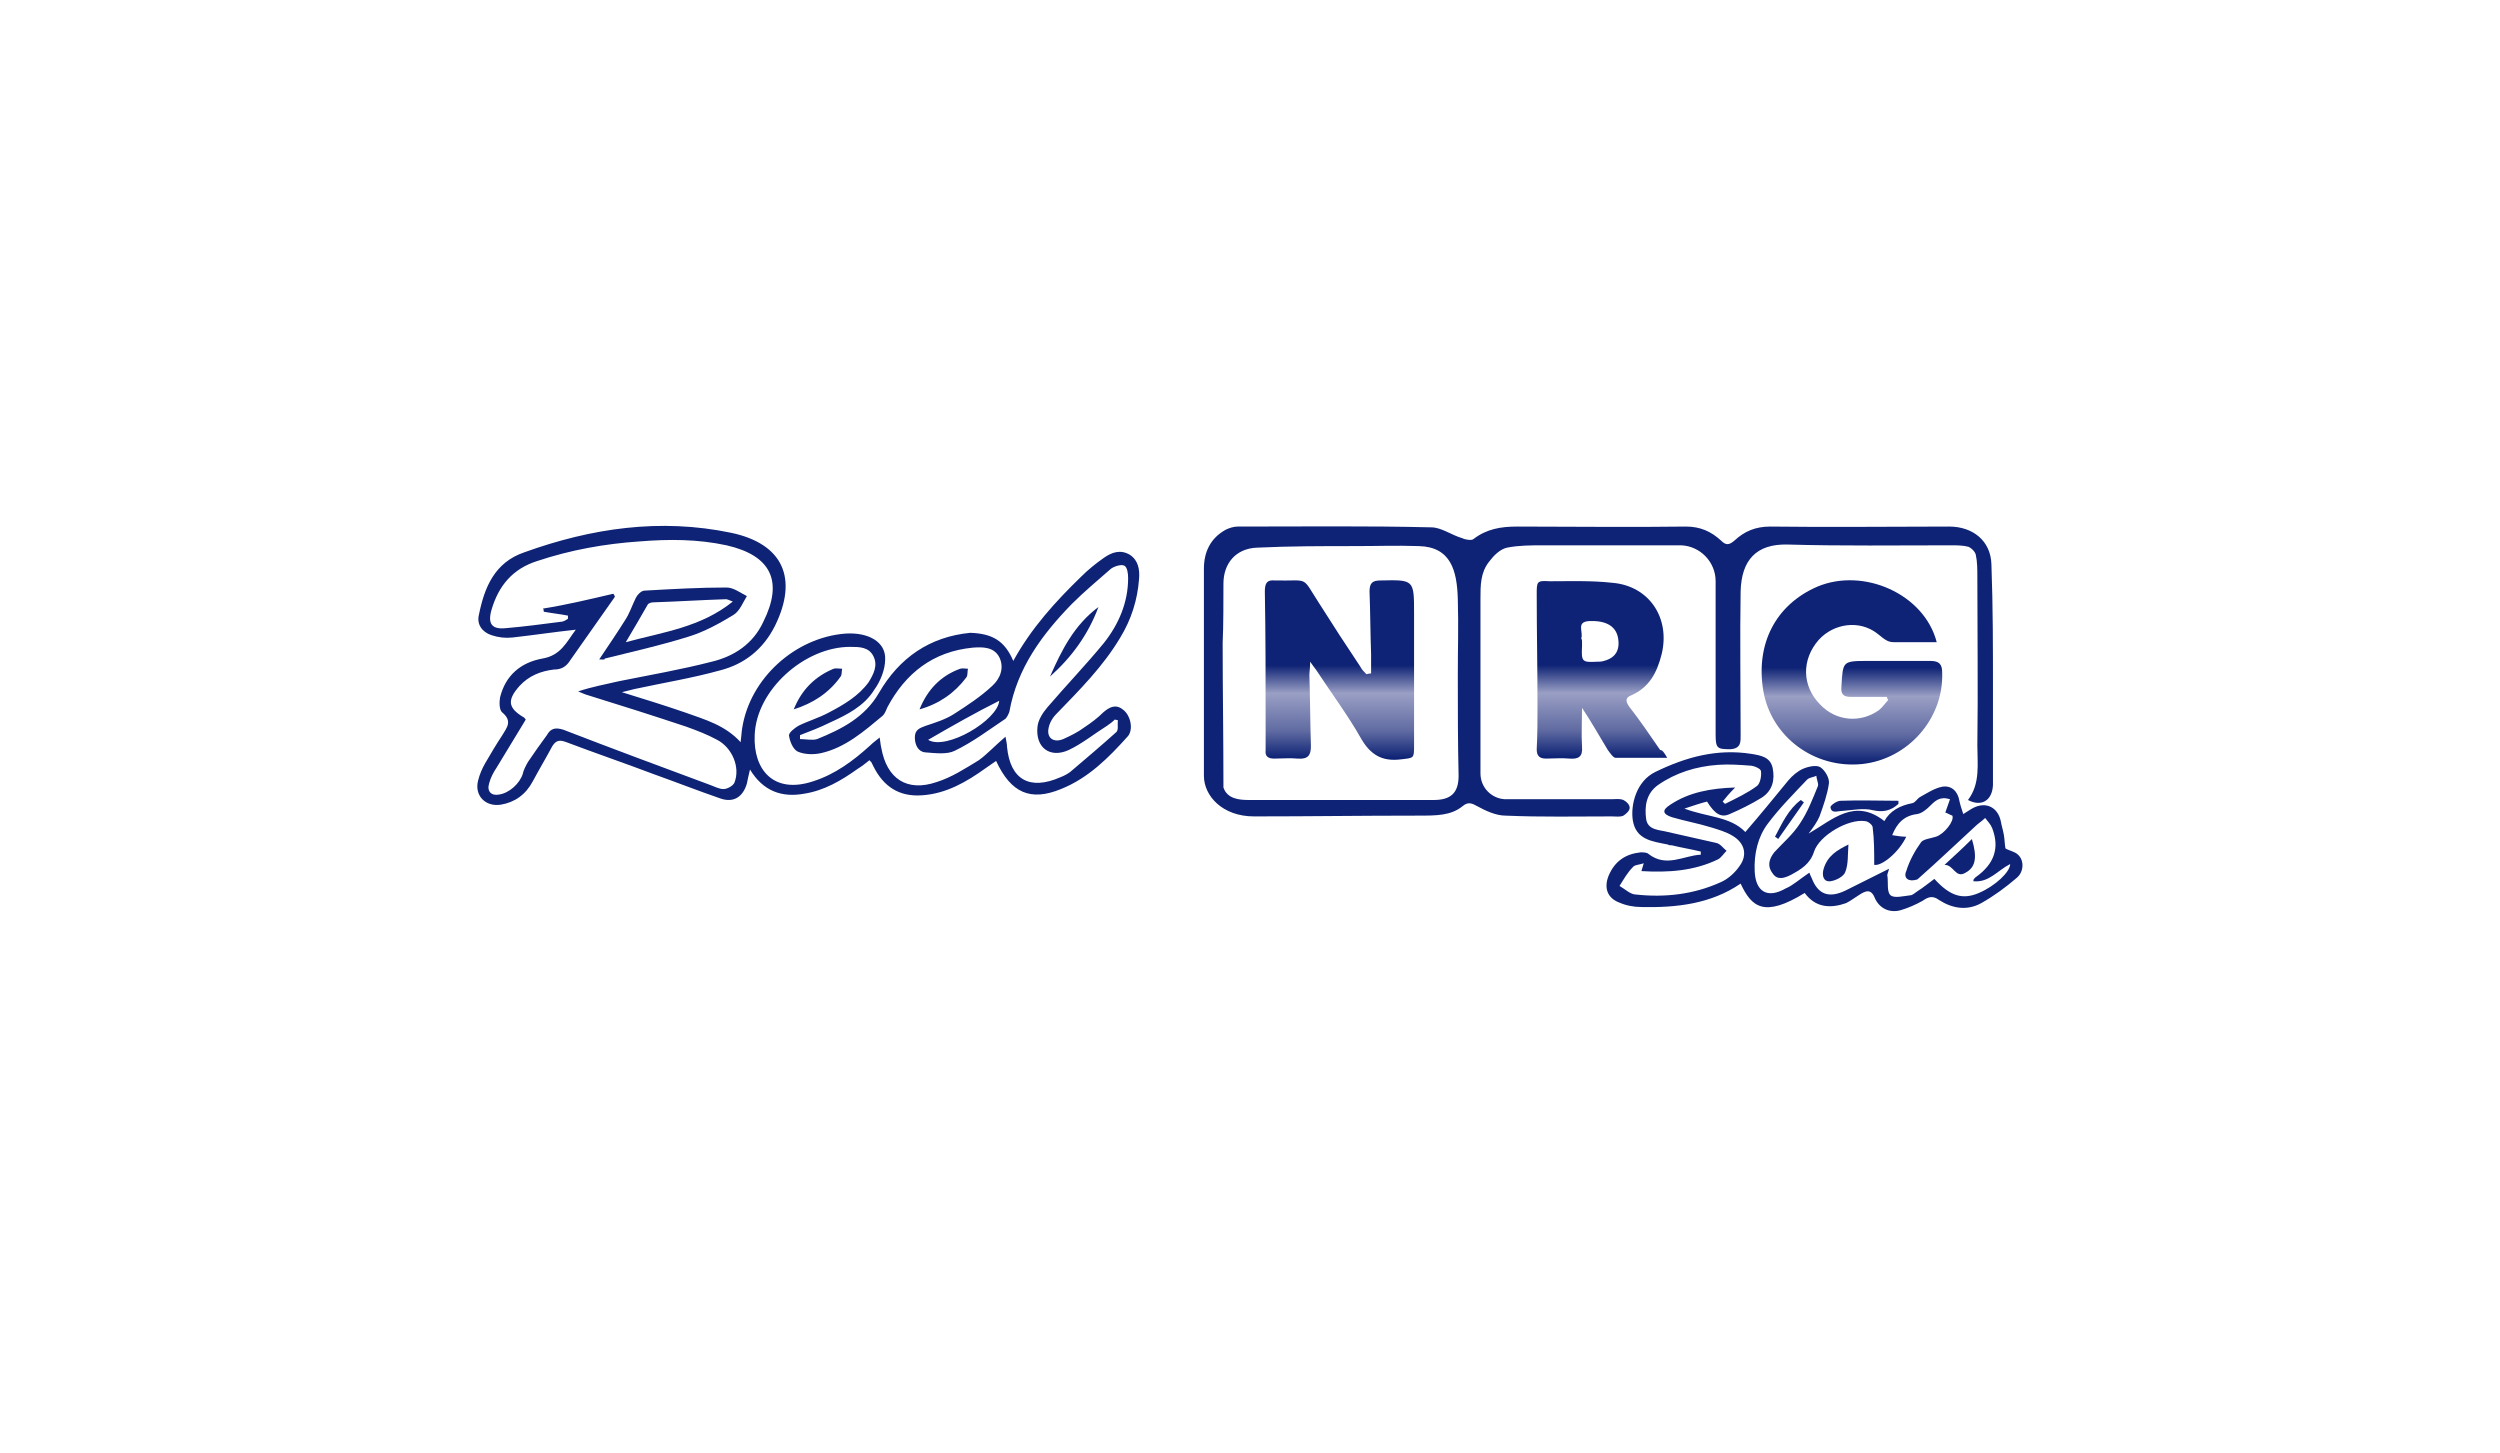<svg xmlns="http://www.w3.org/2000/svg" fill="none" viewBox="0 0 160 93">
  <path fill="#0E2375" d="M125.95 51.2c.8-1.05.6-2.3.6-3.5.05-3.35 0-7.5 0-10.8 0-.45 0-.95-.1-1.4-.05-.2-.25-.4-.45-.5-.35-.1-.75-.1-1.15-.1-3.5 0-6.95.05-10.45-.05-2-.05-2.95 1-3 3-.05 2.75 0 6.4 0 9.15 0 .45.05.9-.65.95-.85 0-.95-.05-.95-.95v-7.7-2.1c0-1.25-1-2.25-2.2-2.3h-8.85c-.75 0-1.55 0-2.3.15-.45.1-.85.5-1.15.9-.55.7-.55 1.5-.55 2.35V49.5c0 .9.7 1.6 1.55 1.65H103.15c.25 0 .5-.05.75.05.2.1.4.3.4.5s-.25.4-.4.5c-.2.1-.5.05-.75.05-2.25 0-4.5.05-6.8-.05-.6 0-1.25-.3-1.8-.6-.35-.2-.6-.3-.95 0-.75.6-1.65.6-2.85.6-3.9 0-6.75.05-10.5.05-2 0-3.2-1.3-3.2-2.6V36.4c0-1.05.4-1.95 1.4-2.5.2-.1.5-.2.75-.2 4.15 0 8.3-.05 12.4.05.65 0 1.3.5 2 .7.2.1.6.15.7.05.85-.65 1.75-.8 2.8-.8 3.6 0 7.2.05 10.8 0 .9 0 1.6.3 2.25.9.3.3.5.3.85 0 .65-.6 1.35-.9 2.3-.9 3.8.05 7.65 0 11.45 0 1.5 0 2.65.9 2.7 2.4.1 2.7.1 5.35.1 8.05v6.1c-.05 1-.75 1.4-1.6.95zm-32.65-8c0-1.9.05-2.95 0-4.85-.05-1.85-.45-3.35-2.5-3.4-1.6-.05-2.45 0-4.05 0-2.1 0-4.2 0-6.3.1-1.35.05-2.15 1-2.15 2.3 0 1 0 2.8-.05 3.8 0 3.1.05 5.9.05 9.25.25.75 1.05.8 1.65.8h11.8c1.1 0 1.6-.45 1.6-1.55-.05-2.15-.05-4.3-.05-6.45zM64.85 42.3c1.15-2.1 2.7-3.8 4.35-5.4.45-.45.95-.85 1.45-1.2s1.05-.55 1.65-.2c.55.35.65.95.6 1.55-.1 1.35-.5 2.6-1.2 3.75-1.1 1.85-2.6 3.35-4.1 4.9-.25.25-.45.6-.5.95-.1.6.35.9.95.65.45-.2.95-.45 1.35-.75.45-.3.85-.6 1.2-.95.4-.35.8-.55 1.25-.2.5.35.7 1.25.35 1.7-1.25 1.4-2.55 2.7-4.3 3.4-1.95.8-3.2.25-4.15-1.8-.2.15-.45.3-.65.45-1.25.9-2.55 1.65-4.1 1.75-1.45.1-2.45-.55-3.1-1.85l-.15-.3s-.05 0-.1-.1c-.25.2-.5.4-.75.55-1.05.75-2.15 1.4-3.45 1.6-1.4.25-2.6-.15-3.45-1.55-.1.4-.15.65-.2.9-.25.85-.85 1.25-1.7.95-1.45-.5-2.85-1.05-4.25-1.55-1.85-.7-3.75-1.35-5.6-2.05-.4-.15-.65-.15-.9.25-.4.75-.85 1.5-1.25 2.25-.45.85-1.15 1.35-2.05 1.5-1 .15-1.7-.6-1.45-1.55.1-.4.25-.75.45-1.1.35-.6.7-1.2 1.1-1.8.3-.5.65-.9 0-1.45-.2-.15-.2-.65-.15-.95.35-1.45 1.35-2.25 2.7-2.5 1.2-.2 1.55-1.05 2.15-1.85-1.4.15-2.7.35-4.05.5-.45.05-.9 0-1.35-.15-.6-.2-.95-.7-.8-1.3.35-1.75 1-3.35 2.9-4 4.3-1.55 8.7-2.2 13.25-1.25 3.3.7 4.3 2.9 2.8 5.95-.75 1.5-1.95 2.45-3.5 2.85-1.8.5-3.65.8-5.5 1.2l-.8.2c1.45.45 2.75.85 4.05 1.3 1.25.45 2.55.8 3.55 1.9.05-.35.05-.6.1-.9.5-3.2 3.4-5.8 6.6-6.05 1.5-.1 2.6.55 2.55 1.65 0 .65-.3 1.4-.7 1.95-.65 1.05-1.75 1.6-2.85 2.1-.6.3-1.25.55-1.9.8v.25c.35 0 .8.1 1.1 0 1.6-.65 3.05-1.4 3.95-2.95 1.3-2.25 3.25-3.6 5.85-3.85 1.4.05 2.2.5 2.75 1.8zM39.25 38c.05.05.1.15.1.2l-2.85 4.05c-.25.4-.55.6-1.05.6-.85.1-1.6.4-2.2 1.05-.8.9-.75 1.4.25 2 .05 0 .05.05.15.15-.6 1-1.25 2.05-1.85 3.05-.2.3-.4.65-.5 1.05-.15.5.15.8.65.7.65-.1 1.3-.7 1.5-1.3.05-.25.2-.55.35-.8.4-.6.8-1.15 1.2-1.7.25-.45.55-.5 1.05-.35 3.1 1.2 6.2 2.35 9.3 3.5.3.1.65.3.95.3.25 0 .6-.2.7-.4.4-1-.15-2.25-1.1-2.75-.65-.35-1.3-.6-2-.85-2.1-.7-4.15-1.35-6.25-2-.2-.05-.4-.15-.65-.25.9-.3 1.75-.45 2.6-.65 2-.4 4-.75 5.95-1.25C47 42 48.2 41.2 48.85 39.8c1.3-2.6.5-4.25-2.35-4.9-1.85-.4-3.7-.4-5.55-.25-2.25.15-4.45.55-6.55 1.25-1.6.5-2.5 1.6-2.95 3.15-.25.9.05 1.25.95 1.15 1.15-.1 2.3-.25 3.45-.4.2 0 .35-.1.5-.2v-.2c-.5-.1-1-.15-1.55-.25 0-.05 0-.15-.05-.2 1.55-.25 3-.6 4.5-.95zm25.1 9.15c.05.3.1.45.1.65.2 2.1 1.45 2.8 3.4 1.95.25-.1.45-.2.65-.35 1-.85 2-1.7 2.95-2.55.15-.15.05-.5.1-.75-.05 0-.15-.05-.2-.05-.15.15-.35.3-.5.4-.8.5-1.6 1.15-2.45 1.55-1.2.55-2.15-.15-2-1.5.05-.45.35-.9.65-1.25 1.2-1.4 2.45-2.7 3.6-4.1.95-1.2 1.55-2.6 1.55-4.15 0-.3-.05-.7-.25-.8-.2-.1-.65.05-.85.2-.85.75-1.7 1.45-2.5 2.25-1.9 1.95-3.5 4.1-4 6.9-.05.15-.15.35-.25.45-1.05.7-2.1 1.5-3.25 2.05-.5.25-1.25.15-1.9.1-.45-.05-.65-.5-.65-.95 0-.5.3-.6.7-.75.6-.2 1.25-.4 1.8-.75.85-.55 1.7-1.1 2.45-1.8.5-.45.8-1.15.45-1.85-.35-.65-1.05-.65-1.7-.6-2.55.25-4.3 1.65-5.45 3.8-.1.2-.15.4-.3.55-1.2 1-2.4 2.05-3.95 2.4-.45.1-1.05.1-1.5-.1-.3-.15-.5-.65-.55-1-.05-.2.35-.5.6-.65.6-.3 1.3-.5 1.95-.85.95-.5 1.9-1.05 2.55-1.95.3-.5.6-1.05.3-1.65-.3-.6-.9-.6-1.5-.6-2.9 0-6 2.75-6.1 5.65-.1 2.2 1.2 3.8 3.75 2.95 1.4-.45 2.55-1.3 3.65-2.3.15-.15.35-.3.6-.5.05.3.05.45.1.65.35 2 1.65 2.85 3.55 2.2.95-.3 1.8-.85 2.7-1.4.55-.4 1.05-.95 1.7-1.5zm-4.95.2c1.15.7 4.45-1.25 4.55-2.5-1.5.75-3 1.6-4.55 2.5z"/>
  <path fill="#0E2375" d="M115.5 57.15c-2.6 1.6-3.4.9-4.1-.6-1.9 1.3-4.1 1.55-6.35 1.5-.5 0-1-.1-1.45-.3-.75-.3-.95-.95-.65-1.7.4-.95 1.1-1.4 2.05-1.5.15 0 .4 0 .5.1 1.15.9 2.25.1 3.35.05v-.2c-.6-.15-1.25-.25-1.85-.4-.1 0-.2 0-.25-.05-1-.2-2.05-.3-2.25-1.55-.15-.95.2-2.5 1.45-3.1 1.95-.95 3.95-1.5 6.15-1.15.6.1 1.2.2 1.35.9.15.75 0 1.45-.7 1.9-.65.4-1.35.75-2.05 1.05-.55.25-.95 0-1.45-.8-.4.1-.85.25-1.45.45 1.45.55 2.95.5 3.9 1.5.95-1.1 1.85-2.2 2.75-3.3.25-.3.6-.6.95-.75.35-.15.85-.25 1.1-.1.3.2.6.7.55 1.05-.1.7-.35 1.4-.6 2.1-.15.35-.4.7-.7 1.1 1.55-.9 2.95-2.3 4.85-.8.35-.65 1-1 1.8-1.15.2-.05.3-.3.5-.4.45-.25.9-.55 1.4-.65.6-.1 1 .3 1.1.9.05.25.15.55.25.85.25-.15.45-.3.65-.4.8-.4 1.55-.05 1.75.85.05.3.15.6.2.9.05.3.05.6.1.85.25.15.6.2.8.4.4.35.4 1.1-.1 1.5-.7.6-1.45 1.15-2.25 1.6-.9.5-1.85.35-2.7-.2-.4-.3-.7-.2-1.05.05-.45.25-.9.45-1.4.6-.7.2-1.35-.1-1.65-.75-.25-.65-.6-.5-1.05-.2-.25.15-.5.35-.8.5-1 .35-1.95.3-2.65-.65zm.3-1.3c.05.15.1.25.15.35.4 1.05 1.1 1.3 2.15.8l2.8-1.4c-.05.25-.15.35-.1.5.05.4-.05 1 .2 1.2.25.2.8.05 1.25 0 .15 0 .3-.15.45-.25.4-.25.75-.55 1.1-.8 1 1.1 1.8 1.35 2.85.9 1.05-.45 2-1.35 2-1.85-.8.4-1.35 1.2-2.35 1.1v-.1c.05-.05.1-.15.2-.2 1.1-.8 1.5-1.8 1-3.1-.1-.25-.3-.45-.45-.65-.2.2-.45.35-.65.55-1.2 1.1-2.4 2.25-3.65 3.35-.05.05-.1.05-.1.05-.5.15-.85-.1-.65-.55.2-.65.55-1.3.95-1.85.15-.2.65-.25.95-.35.5-.15 1.2-1 1.05-1.35-.15-.05-.3-.15-.45-.2.1-.3.2-.55.3-.85-.65-.2-.95.1-1.3.45-.2.2-.5.45-.8.5-.85.1-1.3.6-1.6 1.35.3.05.6.1.9.1-.5 1.05-1.6 1.9-2.05 1.8 0-.85 0-1.6-.1-2.4 0-.15-.3-.4-.5-.4-1.05-.15-2.9.9-3.25 1.95-.25.8-.85 1.15-1.5 1.5-.4.2-.85.35-1.15-.1-.35-.45-.25-.9.1-1.35.55-.6 1.2-1.15 1.65-1.85.5-.75.8-1.55 1.15-2.4.05-.15-.1-.45-.1-.65-.2.1-.45.1-.6.25-.85.9-1.75 1.8-2.5 2.8-.65.85-.9 1.95-.85 3.05.05 1.3.8 1.8 2 1.1.4-.15.9-.6 1.5-1zm-5.55-4.55l.15.15c.7-.35 1.45-.7 2.05-1.15.2-.15.3-.65.25-.95 0-.15-.45-.35-.7-.35-.65-.05-1.35-.1-2.05-.05-1.4.1-2.7.5-3.85 1.3-.75.55-.85 1.35-.75 2.15.1.75.85.7 1.4.85 1.05.25 2.05.45 3.1.7.25.05.45.35.65.5-.2.2-.35.45-.55.55-1.55.75-3.2.85-4.9.75.05-.2.1-.3.15-.5-.3.1-.6.1-.7.25-.35.35-.6.8-.85 1.2.35.2.7.55 1.05.55 1.85.2 3.7 0 5.45-.8.45-.2.9-.6 1.2-1.05.5-.7.3-1.45-.45-1.9-.4-.25-.9-.4-1.4-.55-.8-.25-1.65-.4-2.5-.65-.6-.2-.65-.45-.1-.8 1.2-.8 2.6-1.05 4.15-1.1-.4.4-.6.65-.8.9z"/>
  <path fill="url(#paint0_linear)" d="M120.75 44.6h-2.3c-.45 0-.65-.15-.6-.65.1-1.65.05-1.65 1.75-1.65h3.95c.55 0 .75.2.75.75.1 2.95-2.2 5.55-5.15 5.85-3.05.3-5.8-1.75-6.3-4.7-.5-3 .8-5.5 3.45-6.65 2.95-1.25 6.85.45 7.65 3.55h-2.7c-.4 0-.55-.1-1.1-.55-1.15-.9-2.8-.65-3.75.4-1.1 1.25-1.1 2.95.1 4.15 1 1.05 2.55 1.2 3.75.35.25-.2.4-.45.6-.65-.05-.05-.05-.1-.1-.2z"/>
  <path fill="url(#paint1_linear)" d="M106.7 48.5h-3.3c-.15 0-.35-.3-.5-.5-.55-.9-1.05-1.8-1.65-2.7 0 .85-.05 1.7 0 2.5.05.6-.2.8-.8.75-.5-.05-1 0-1.5 0-.45 0-.6-.2-.6-.6.05-.95.05-1.9.05-2.8 0-2.35-.05-4.75-.05-7.1 0-.85 0-.9.85-.85 1.35 0 2.65-.05 4 .1 2.35.2 3.7 2.25 3.15 4.55-.3 1.2-.8 2.15-1.95 2.65-.4.15-.35.4-.15.7.7.9 1.35 1.85 2 2.8.15 0 .25.15.45.5zm-5.45-7.4v.25c-.05 1 0 1.05.95 1 .15 0 .3 0 .45-.05.75-.2 1.05-.7.9-1.5-.15-.75-.8-1.1-1.85-1.05-.85.05-.35.7-.5 1.1.05.1.05.15.05.25z"/>
  <path fill="#0E2375" d="M121.5 51.45c-.5.45-1 .55-1.65.4-.6-.15-1.3 0-1.95.05-.3 0-.7.2-.75-.25 0-.1.4-.4.65-.4 1.25-.05 2.45 0 3.7 0v.2z"/>
  <path fill="url(#paint2_linear)" d="M87.75 43.1v-1.25c-.05-1.35-.05-2.7-.1-4 0-.55.2-.7.7-.7 2.15-.05 2.15-.05 2.15 2.1v8.45c0 .85 0 .8-.85.9-1.2.15-1.95-.3-2.55-1.35-.85-1.5-1.9-2.9-2.85-4.35-.1-.15-.2-.25-.4-.55 0 .4-.05.65-.05.85.05 1.5.05 3.05.1 4.55 0 .6-.2.85-.85.8-.5-.05-1 0-1.5 0-.4 0-.6-.15-.55-.55v-1.7c0-2.8 0-5.65-.05-8.45 0-.55.15-.75.65-.7 2.25.05 1.65-.35 2.85 1.5.85 1.35 1.7 2.65 2.6 4 .1.2.25.35.4.5.2-.05.25-.05.3-.05z"/>
  <path fill="#0E2375" d="M38.35 42.2c.6-.9 1.15-1.7 1.65-2.5.3-.45.45-.95.7-1.45.1-.2.35-.45.55-.45 1.75-.1 3.5-.2 5.25-.2.45 0 .9.35 1.3.55-.25.4-.45.95-.85 1.2-.9.55-1.9 1.1-2.9 1.4-1.75.55-3.55.95-5.35 1.4 0 .1-.1.05-.35.05zm1.7-1.1c2.4-.65 4.8-.95 6.85-2.6-.25-.1-.35-.15-.45-.15-1.55.05-3.1.15-4.65.2-.1 0-.3.05-.35.15-.45.8-.9 1.55-1.4 2.4zM58.85 45.4c.5-1.25 1.35-2.15 2.6-2.6.15-.05.35 0 .5 0-.05.2 0 .4-.1.55-.75 1-1.75 1.7-3 2.05zM50.8 45.4c.5-1.25 1.35-2.1 2.55-2.6.15-.05.35 0 .55 0-.05.15 0 .35-.1.5-.75 1.05-1.75 1.7-3 2.1zM67.2 43.3c.75-1.7 1.55-3.3 3.1-4.45-.65 1.75-1.7 3.2-3.1 4.45zM118.3 54.05c-.05.65 0 1.25-.2 1.75-.1.3-.6.55-.95.6-.45.05-.55-.35-.45-.75.25-.9.9-1.25 1.6-1.6zM126.2 53.7c.35 1.15.25 1.8-.4 2.15-.65.4-.75-.5-1.35-.5.65-.6 1.15-1.05 1.75-1.65zM113.6 53.55c.45-.85.85-1.75 1.65-2.35.05.05.15.1.2.15-.55.8-1.1 1.55-1.65 2.35-.05-.05-.1-.1-.2-.15z"/>
  <defs>
    <linearGradient id="paint0_linear" x1="118.524" x2="118.524" y1="37.137" y2="48.929" gradientUnits="userSpaceOnUse">
      <stop offset=".474" stop-color="#0E2375"/>
      <stop offset=".63" stop-color="#9A9FC4"/>
      <stop offset=".839" stop-color="#606BA2"/>
      <stop offset=".99" stop-color="#0E2375"/>
    </linearGradient>
    <linearGradient id="paint1_linear" x1="102.525" x2="102.525" y1="37.187" y2="48.557" gradientUnits="userSpaceOnUse">
      <stop offset=".474" stop-color="#0E2375"/>
      <stop offset=".63" stop-color="#9A9FC4"/>
      <stop offset=".839" stop-color="#606BA2"/>
      <stop offset=".99" stop-color="#0E2375"/>
    </linearGradient>
    <linearGradient id="paint2_linear" x1="85.725" x2="85.725" y1="37.138" y2="48.628" gradientUnits="userSpaceOnUse">
      <stop offset=".474" stop-color="#0E2375"/>
      <stop offset=".63" stop-color="#9A9FC4"/>
      <stop offset=".839" stop-color="#606BA2"/>
      <stop offset=".99" stop-color="#0E2375"/>
    </linearGradient>
  </defs>
</svg>
